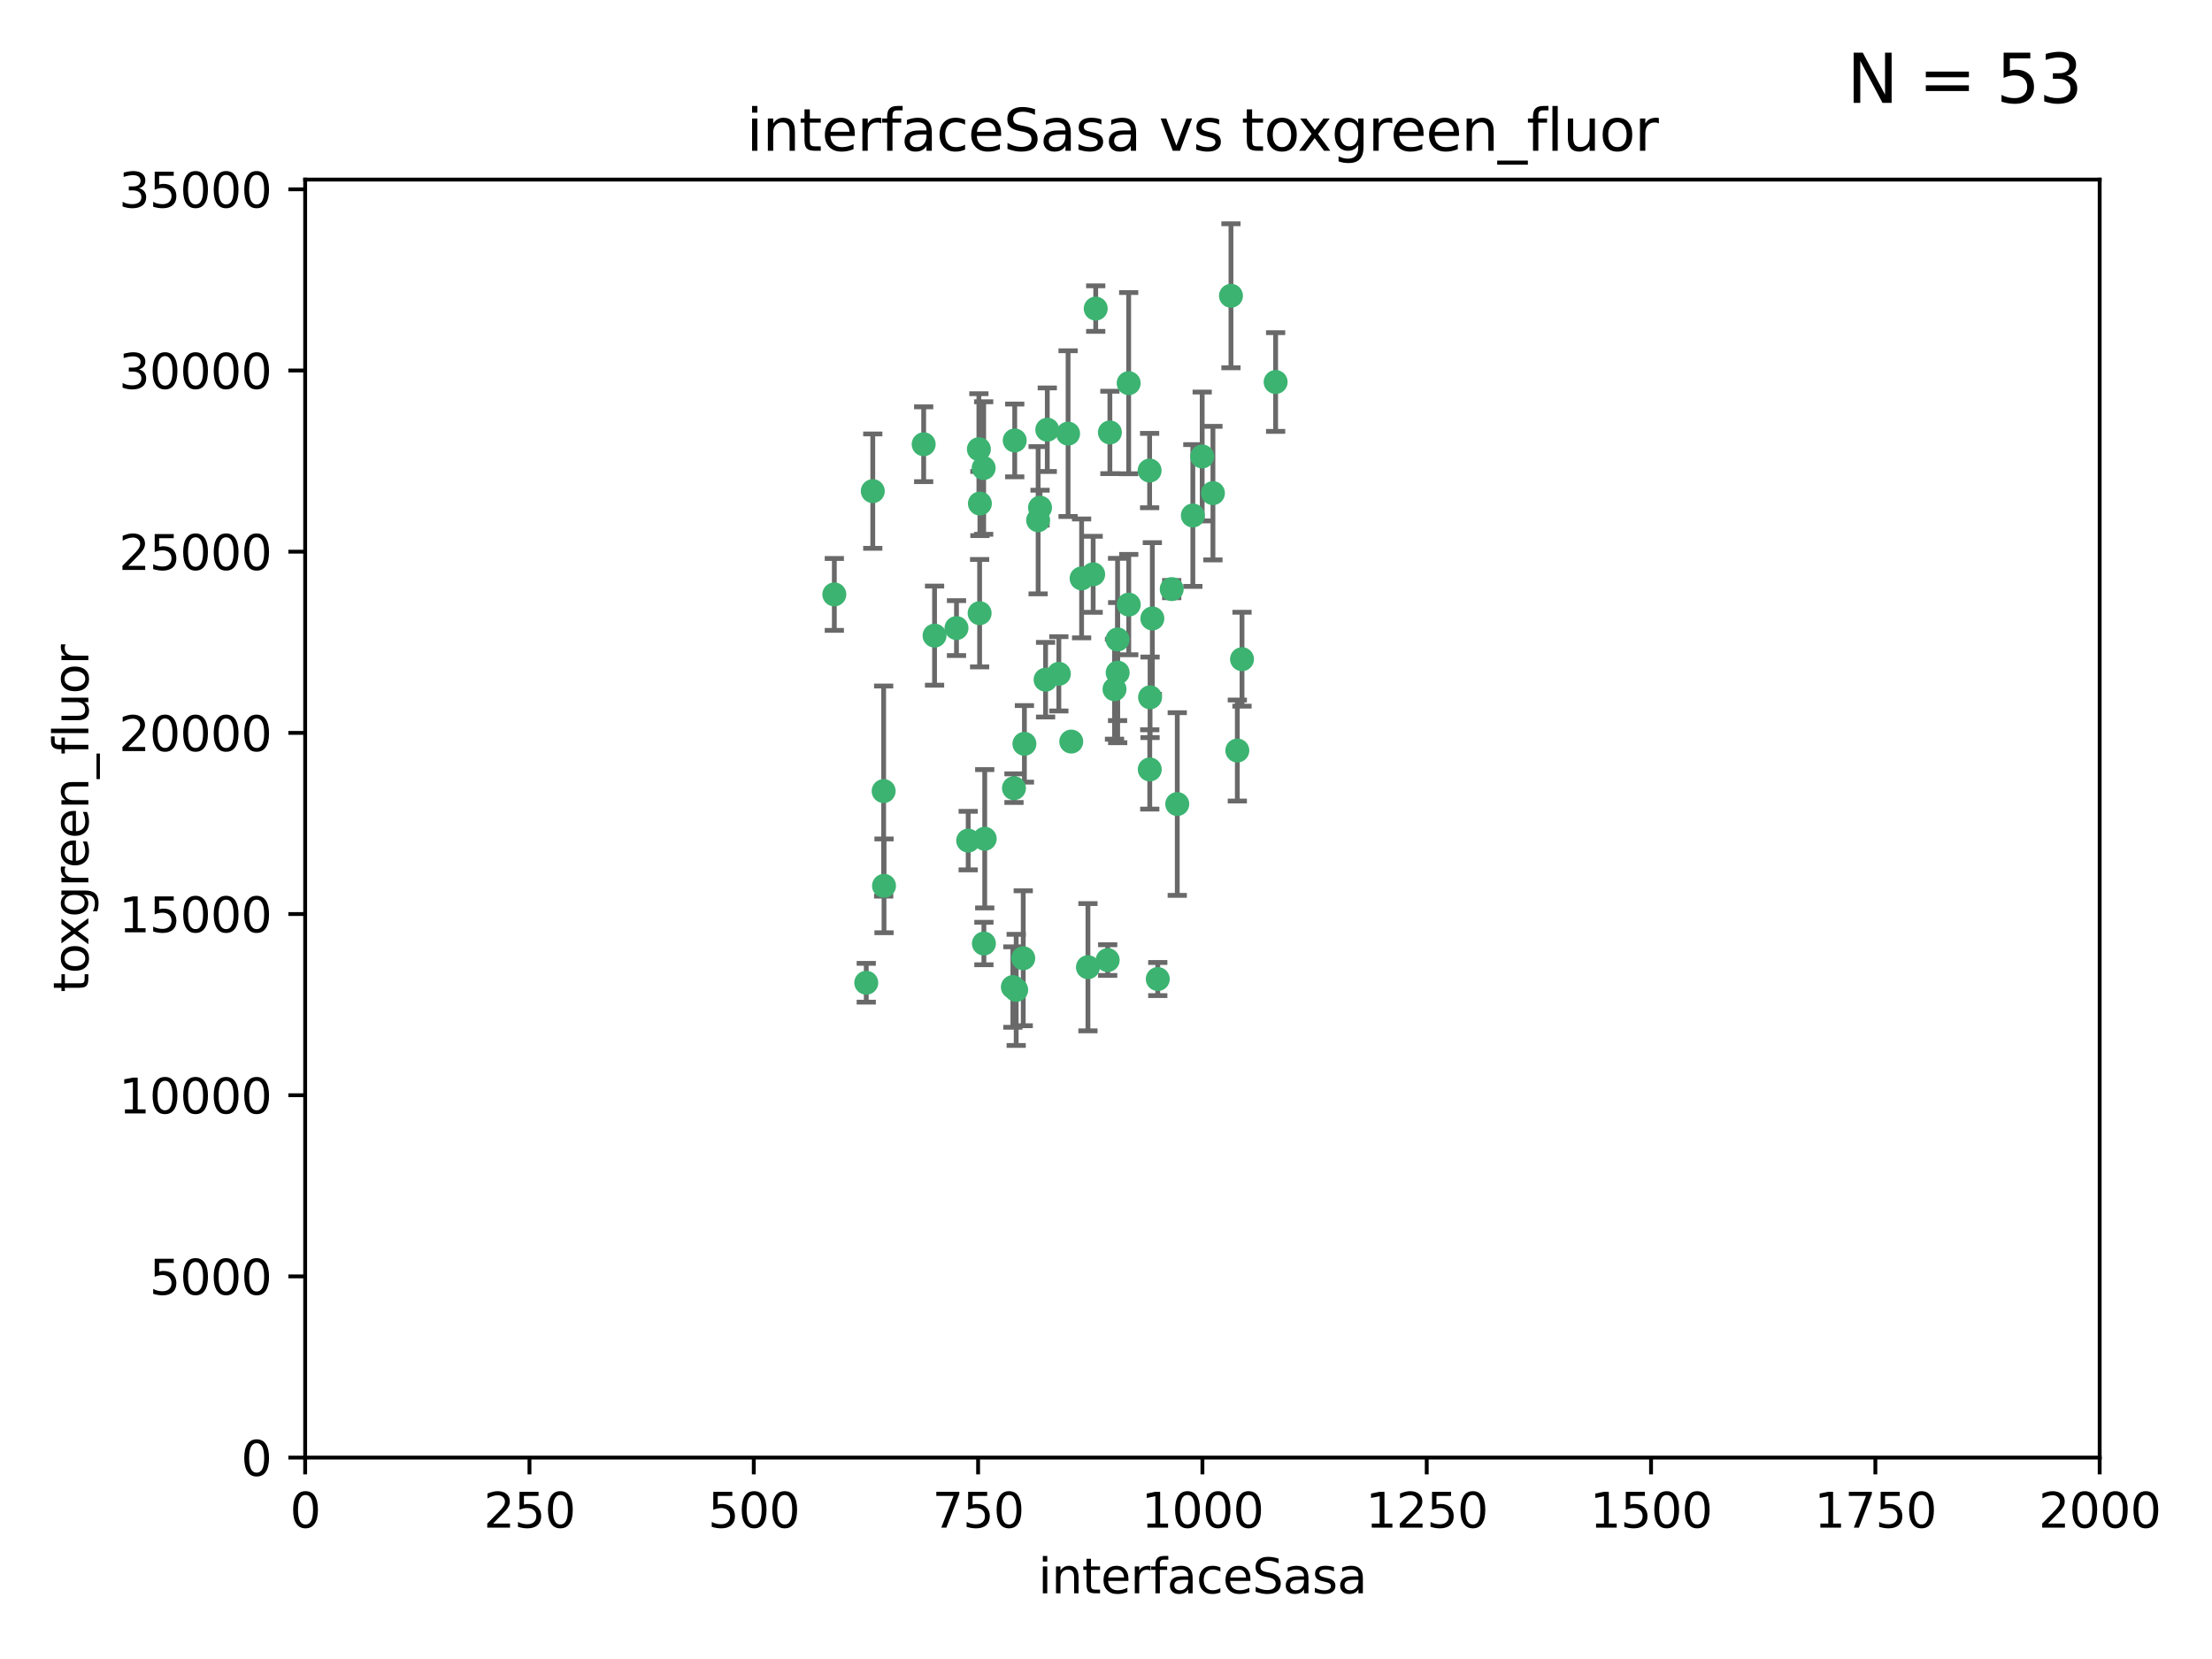 <?xml version="1.0" encoding="utf-8" standalone="no"?>
<!DOCTYPE svg PUBLIC "-//W3C//DTD SVG 1.1//EN"
  "http://www.w3.org/Graphics/SVG/1.1/DTD/svg11.dtd">
<svg xmlns:xlink="http://www.w3.org/1999/xlink" width="460.8pt" height="345.6pt" viewBox="0 0 460.8 345.6" xmlns="http://www.w3.org/2000/svg" version="1.1">
 <defs>
  <style type="text/css">*{stroke-linejoin: round; stroke-linecap: butt}</style>
 </defs>
 <g id="figure_1">
  <g id="patch_1">
   <path d="M 0 345.6 
L 460.8 345.6 
L 460.8 0 
L 0 0 
z
" style="fill: #ffffff"/>
  </g>
  <g id="axes_1">
   <g id="patch_2">
    <path d="M 63.571 303.64 
L 437.4 303.64 
L 437.4 37.411 
L 63.571 37.411 
z
" style="fill: #ffffff"/>
   </g>
   <g id="PathCollection_1">
    <defs>
     <path id="m209103c27a" d="M 0 1.118 
C 0.297 1.118 0.581 1 0.791 0.791 
C 1 0.581 1.118 0.297 1.118 0 
C 1.118 -0.297 1 -0.581 0.791 -0.791 
C 0.581 -1 0.297 -1.118 0 -1.118 
C -0.297 -1.118 -0.581 -1 -0.791 -0.791 
C -1 -0.581 -1.118 -0.297 -1.118 0 
C -1.118 0.297 -1 0.581 -0.791 0.791 
C -0.581 1 -0.297 1.118 0 1.118 
z
" style="stroke: #3cb371"/>
    </defs>
    <g clip-path="url(#p861c1e226f)">
     <use xlink:href="#m209103c27a" x="239.489" y="98.026" style="fill: #3cb371; stroke: #3cb371"/>
     <use xlink:href="#m209103c27a" x="250.437" y="95.094" style="fill: #3cb371; stroke: #3cb371"/>
     <use xlink:href="#m209103c27a" x="218.168" y="89.516" style="fill: #3cb371; stroke: #3cb371"/>
     <use xlink:href="#m209103c27a" x="265.738" y="79.578" style="fill: #3cb371; stroke: #3cb371"/>
     <use xlink:href="#m209103c27a" x="252.676" y="102.727" style="fill: #3cb371; stroke: #3cb371"/>
     <use xlink:href="#m209103c27a" x="240.054" y="128.839" style="fill: #3cb371; stroke: #3cb371"/>
     <use xlink:href="#m209103c27a" x="258.734" y="137.321" style="fill: #3cb371; stroke: #3cb371"/>
     <use xlink:href="#m209103c27a" x="211.385" y="91.754" style="fill: #3cb371; stroke: #3cb371"/>
     <use xlink:href="#m209103c27a" x="235.142" y="125.947" style="fill: #3cb371; stroke: #3cb371"/>
     <use xlink:href="#m209103c27a" x="223.161" y="154.483" style="fill: #3cb371; stroke: #3cb371"/>
     <use xlink:href="#m209103c27a" x="248.491" y="107.386" style="fill: #3cb371; stroke: #3cb371"/>
     <use xlink:href="#m209103c27a" x="227.725" y="119.635" style="fill: #3cb371; stroke: #3cb371"/>
     <use xlink:href="#m209103c27a" x="235.125" y="79.819" style="fill: #3cb371; stroke: #3cb371"/>
     <use xlink:href="#m209103c27a" x="244.091" y="122.72" style="fill: #3cb371; stroke: #3cb371"/>
     <use xlink:href="#m209103c27a" x="241.185" y="203.953" style="fill: #3cb371; stroke: #3cb371"/>
     <use xlink:href="#m209103c27a" x="231.211" y="90.084" style="fill: #3cb371; stroke: #3cb371"/>
     <use xlink:href="#m209103c27a" x="213.404" y="154.954" style="fill: #3cb371; stroke: #3cb371"/>
     <use xlink:href="#m209103c27a" x="204.131" y="104.896" style="fill: #3cb371; stroke: #3cb371"/>
     <use xlink:href="#m209103c27a" x="257.757" y="156.348" style="fill: #3cb371; stroke: #3cb371"/>
     <use xlink:href="#m209103c27a" x="216.658" y="105.756" style="fill: #3cb371; stroke: #3cb371"/>
     <use xlink:href="#m209103c27a" x="204.916" y="97.498" style="fill: #3cb371; stroke: #3cb371"/>
     <use xlink:href="#m209103c27a" x="192.417" y="92.545" style="fill: #3cb371; stroke: #3cb371"/>
     <use xlink:href="#m209103c27a" x="222.501" y="90.332" style="fill: #3cb371; stroke: #3cb371"/>
     <use xlink:href="#m209103c27a" x="230.751" y="200.005" style="fill: #3cb371; stroke: #3cb371"/>
     <use xlink:href="#m209103c27a" x="199.256" y="130.84" style="fill: #3cb371; stroke: #3cb371"/>
     <use xlink:href="#m209103c27a" x="211.69" y="206.213" style="fill: #3cb371; stroke: #3cb371"/>
     <use xlink:href="#m209103c27a" x="213.159" y="199.62" style="fill: #3cb371; stroke: #3cb371"/>
     <use xlink:href="#m209103c27a" x="216.26" y="108.373" style="fill: #3cb371; stroke: #3cb371"/>
     <use xlink:href="#m209103c27a" x="220.577" y="140.37" style="fill: #3cb371; stroke: #3cb371"/>
     <use xlink:href="#m209103c27a" x="203.92" y="93.572" style="fill: #3cb371; stroke: #3cb371"/>
     <use xlink:href="#m209103c27a" x="181.815" y="102.308" style="fill: #3cb371; stroke: #3cb371"/>
     <use xlink:href="#m209103c27a" x="204.073" y="127.738" style="fill: #3cb371; stroke: #3cb371"/>
     <use xlink:href="#m209103c27a" x="239.579" y="145.262" style="fill: #3cb371; stroke: #3cb371"/>
     <use xlink:href="#m209103c27a" x="232.833" y="140.122" style="fill: #3cb371; stroke: #3cb371"/>
     <use xlink:href="#m209103c27a" x="210.998" y="205.621" style="fill: #3cb371; stroke: #3cb371"/>
     <use xlink:href="#m209103c27a" x="256.433" y="61.614" style="fill: #3cb371; stroke: #3cb371"/>
     <use xlink:href="#m209103c27a" x="194.686" y="132.411" style="fill: #3cb371; stroke: #3cb371"/>
     <use xlink:href="#m209103c27a" x="225.318" y="120.494" style="fill: #3cb371; stroke: #3cb371"/>
     <use xlink:href="#m209103c27a" x="180.458" y="204.723" style="fill: #3cb371; stroke: #3cb371"/>
     <use xlink:href="#m209103c27a" x="211.23" y="164.19" style="fill: #3cb371; stroke: #3cb371"/>
     <use xlink:href="#m209103c27a" x="232.811" y="133.213" style="fill: #3cb371; stroke: #3cb371"/>
     <use xlink:href="#m209103c27a" x="239.516" y="160.289" style="fill: #3cb371; stroke: #3cb371"/>
     <use xlink:href="#m209103c27a" x="204.964" y="196.552" style="fill: #3cb371; stroke: #3cb371"/>
     <use xlink:href="#m209103c27a" x="205.136" y="174.728" style="fill: #3cb371; stroke: #3cb371"/>
     <use xlink:href="#m209103c27a" x="228.258" y="64.285" style="fill: #3cb371; stroke: #3cb371"/>
     <use xlink:href="#m209103c27a" x="217.815" y="141.593" style="fill: #3cb371; stroke: #3cb371"/>
     <use xlink:href="#m209103c27a" x="201.69" y="175.112" style="fill: #3cb371; stroke: #3cb371"/>
     <use xlink:href="#m209103c27a" x="184.082" y="164.794" style="fill: #3cb371; stroke: #3cb371"/>
     <use xlink:href="#m209103c27a" x="232.174" y="143.576" style="fill: #3cb371; stroke: #3cb371"/>
     <use xlink:href="#m209103c27a" x="245.245" y="167.495" style="fill: #3cb371; stroke: #3cb371"/>
     <use xlink:href="#m209103c27a" x="173.806" y="123.828" style="fill: #3cb371; stroke: #3cb371"/>
     <use xlink:href="#m209103c27a" x="226.639" y="201.488" style="fill: #3cb371; stroke: #3cb371"/>
     <use xlink:href="#m209103c27a" x="184.157" y="184.534" style="fill: #3cb371; stroke: #3cb371"/>
    </g>
   </g>
   <g id="matplotlib.axis_1">
    <g id="xtick_1">
     <g id="line2d_1">
      <defs>
       <path id="m9358401518" d="M 0 0 
L 0 3.5 
" style="stroke: #000000; stroke-width: 0.8"/>
      </defs>
      <g>
       <use xlink:href="#m9358401518" x="63.571" y="303.64" style="stroke: #000000; stroke-width: 0.8"/>
      </g>
     </g>
     <g id="text_1">
      <!-- 0 -->
      <g transform="translate(60.39 318.238)scale(0.1 -0.1)">
       <defs>
        <path id="DejaVuSans-30" d="M 2034 4250 
Q 1547 4250 1301 3770 
Q 1056 3291 1056 2328 
Q 1056 1369 1301 889 
Q 1547 409 2034 409 
Q 2525 409 2770 889 
Q 3016 1369 3016 2328 
Q 3016 3291 2770 3770 
Q 2525 4250 2034 4250 
z
M 2034 4750 
Q 2819 4750 3233 4129 
Q 3647 3509 3647 2328 
Q 3647 1150 3233 529 
Q 2819 -91 2034 -91 
Q 1250 -91 836 529 
Q 422 1150 422 2328 
Q 422 3509 836 4129 
Q 1250 4750 2034 4750 
z
" transform="scale(0.016)"/>
       </defs>
       <use xlink:href="#DejaVuSans-30"/>
      </g>
     </g>
    </g>
    <g id="xtick_2">
     <g id="line2d_2">
      <g>
       <use xlink:href="#m9358401518" x="110.3" y="303.64" style="stroke: #000000; stroke-width: 0.8"/>
      </g>
     </g>
     <g id="text_2">
      <!-- 250 -->
      <g transform="translate(100.756 318.238)scale(0.1 -0.1)">
       <defs>
        <path id="DejaVuSans-32" d="M 1228 531 
L 3431 531 
L 3431 0 
L 469 0 
L 469 531 
Q 828 903 1448 1529 
Q 2069 2156 2228 2338 
Q 2531 2678 2651 2914 
Q 2772 3150 2772 3378 
Q 2772 3750 2511 3984 
Q 2250 4219 1831 4219 
Q 1534 4219 1204 4116 
Q 875 4013 500 3803 
L 500 4441 
Q 881 4594 1212 4672 
Q 1544 4750 1819 4750 
Q 2544 4750 2975 4387 
Q 3406 4025 3406 3419 
Q 3406 3131 3298 2873 
Q 3191 2616 2906 2266 
Q 2828 2175 2409 1742 
Q 1991 1309 1228 531 
z
" transform="scale(0.016)"/>
        <path id="DejaVuSans-35" d="M 691 4666 
L 3169 4666 
L 3169 4134 
L 1269 4134 
L 1269 2991 
Q 1406 3038 1543 3061 
Q 1681 3084 1819 3084 
Q 2600 3084 3056 2656 
Q 3513 2228 3513 1497 
Q 3513 744 3044 326 
Q 2575 -91 1722 -91 
Q 1428 -91 1123 -41 
Q 819 9 494 109 
L 494 744 
Q 775 591 1075 516 
Q 1375 441 1709 441 
Q 2250 441 2565 725 
Q 2881 1009 2881 1497 
Q 2881 1984 2565 2268 
Q 2250 2553 1709 2553 
Q 1456 2553 1204 2497 
Q 953 2441 691 2322 
L 691 4666 
z
" transform="scale(0.016)"/>
       </defs>
       <use xlink:href="#DejaVuSans-32"/>
       <use xlink:href="#DejaVuSans-35" x="63.623"/>
       <use xlink:href="#DejaVuSans-30" x="127.246"/>
      </g>
     </g>
    </g>
    <g id="xtick_3">
     <g id="line2d_3">
      <g>
       <use xlink:href="#m9358401518" x="157.028" y="303.64" style="stroke: #000000; stroke-width: 0.8"/>
      </g>
     </g>
     <g id="text_3">
      <!-- 500 -->
      <g transform="translate(147.485 318.238)scale(0.1 -0.1)">
       <use xlink:href="#DejaVuSans-35"/>
       <use xlink:href="#DejaVuSans-30" x="63.623"/>
       <use xlink:href="#DejaVuSans-30" x="127.246"/>
      </g>
     </g>
    </g>
    <g id="xtick_4">
     <g id="line2d_4">
      <g>
       <use xlink:href="#m9358401518" x="203.757" y="303.64" style="stroke: #000000; stroke-width: 0.8"/>
      </g>
     </g>
     <g id="text_4">
      <!-- 750 -->
      <g transform="translate(194.213 318.238)scale(0.1 -0.1)">
       <defs>
        <path id="DejaVuSans-37" d="M 525 4666 
L 3525 4666 
L 3525 4397 
L 1831 0 
L 1172 0 
L 2766 4134 
L 525 4134 
L 525 4666 
z
" transform="scale(0.016)"/>
       </defs>
       <use xlink:href="#DejaVuSans-37"/>
       <use xlink:href="#DejaVuSans-35" x="63.623"/>
       <use xlink:href="#DejaVuSans-30" x="127.246"/>
      </g>
     </g>
    </g>
    <g id="xtick_5">
     <g id="line2d_5">
      <g>
       <use xlink:href="#m9358401518" x="250.486" y="303.64" style="stroke: #000000; stroke-width: 0.8"/>
      </g>
     </g>
     <g id="text_5">
      <!-- 1000 -->
      <g transform="translate(237.761 318.238)scale(0.1 -0.1)">
       <defs>
        <path id="DejaVuSans-31" d="M 794 531 
L 1825 531 
L 1825 4091 
L 703 3866 
L 703 4441 
L 1819 4666 
L 2450 4666 
L 2450 531 
L 3481 531 
L 3481 0 
L 794 0 
L 794 531 
z
" transform="scale(0.016)"/>
       </defs>
       <use xlink:href="#DejaVuSans-31"/>
       <use xlink:href="#DejaVuSans-30" x="63.623"/>
       <use xlink:href="#DejaVuSans-30" x="127.246"/>
       <use xlink:href="#DejaVuSans-30" x="190.869"/>
      </g>
     </g>
    </g>
    <g id="xtick_6">
     <g id="line2d_6">
      <g>
       <use xlink:href="#m9358401518" x="297.214" y="303.64" style="stroke: #000000; stroke-width: 0.8"/>
      </g>
     </g>
     <g id="text_6">
      <!-- 1250 -->
      <g transform="translate(284.489 318.238)scale(0.1 -0.1)">
       <use xlink:href="#DejaVuSans-31"/>
       <use xlink:href="#DejaVuSans-32" x="63.623"/>
       <use xlink:href="#DejaVuSans-35" x="127.246"/>
       <use xlink:href="#DejaVuSans-30" x="190.869"/>
      </g>
     </g>
    </g>
    <g id="xtick_7">
     <g id="line2d_7">
      <g>
       <use xlink:href="#m9358401518" x="343.943" y="303.64" style="stroke: #000000; stroke-width: 0.8"/>
      </g>
     </g>
     <g id="text_7">
      <!-- 1500 -->
      <g transform="translate(331.218 318.238)scale(0.1 -0.1)">
       <use xlink:href="#DejaVuSans-31"/>
       <use xlink:href="#DejaVuSans-35" x="63.623"/>
       <use xlink:href="#DejaVuSans-30" x="127.246"/>
       <use xlink:href="#DejaVuSans-30" x="190.869"/>
      </g>
     </g>
    </g>
    <g id="xtick_8">
     <g id="line2d_8">
      <g>
       <use xlink:href="#m9358401518" x="390.671" y="303.64" style="stroke: #000000; stroke-width: 0.8"/>
      </g>
     </g>
     <g id="text_8">
      <!-- 1750 -->
      <g transform="translate(377.946 318.238)scale(0.1 -0.1)">
       <use xlink:href="#DejaVuSans-31"/>
       <use xlink:href="#DejaVuSans-37" x="63.623"/>
       <use xlink:href="#DejaVuSans-35" x="127.246"/>
       <use xlink:href="#DejaVuSans-30" x="190.869"/>
      </g>
     </g>
    </g>
    <g id="xtick_9">
     <g id="line2d_9">
      <g>
       <use xlink:href="#m9358401518" x="437.4" y="303.64" style="stroke: #000000; stroke-width: 0.8"/>
      </g>
     </g>
     <g id="text_9">
      <!-- 2000 -->
      <g transform="translate(424.675 318.238)scale(0.1 -0.1)">
       <use xlink:href="#DejaVuSans-32"/>
       <use xlink:href="#DejaVuSans-30" x="63.623"/>
       <use xlink:href="#DejaVuSans-30" x="127.246"/>
       <use xlink:href="#DejaVuSans-30" x="190.869"/>
      </g>
     </g>
    </g>
    <g id="text_10">
     <!-- interfaceSasa -->
     <g transform="translate(216.279 331.917)scale(0.1 -0.1)">
      <defs>
       <path id="DejaVuSans-69" d="M 603 3500 
L 1178 3500 
L 1178 0 
L 603 0 
L 603 3500 
z
M 603 4863 
L 1178 4863 
L 1178 4134 
L 603 4134 
L 603 4863 
z
" transform="scale(0.016)"/>
       <path id="DejaVuSans-6e" d="M 3513 2113 
L 3513 0 
L 2938 0 
L 2938 2094 
Q 2938 2591 2744 2837 
Q 2550 3084 2163 3084 
Q 1697 3084 1428 2787 
Q 1159 2491 1159 1978 
L 1159 0 
L 581 0 
L 581 3500 
L 1159 3500 
L 1159 2956 
Q 1366 3272 1645 3428 
Q 1925 3584 2291 3584 
Q 2894 3584 3203 3211 
Q 3513 2838 3513 2113 
z
" transform="scale(0.016)"/>
       <path id="DejaVuSans-74" d="M 1172 4494 
L 1172 3500 
L 2356 3500 
L 2356 3053 
L 1172 3053 
L 1172 1153 
Q 1172 725 1289 603 
Q 1406 481 1766 481 
L 2356 481 
L 2356 0 
L 1766 0 
Q 1100 0 847 248 
Q 594 497 594 1153 
L 594 3053 
L 172 3053 
L 172 3500 
L 594 3500 
L 594 4494 
L 1172 4494 
z
" transform="scale(0.016)"/>
       <path id="DejaVuSans-65" d="M 3597 1894 
L 3597 1613 
L 953 1613 
Q 991 1019 1311 708 
Q 1631 397 2203 397 
Q 2534 397 2845 478 
Q 3156 559 3463 722 
L 3463 178 
Q 3153 47 2828 -22 
Q 2503 -91 2169 -91 
Q 1331 -91 842 396 
Q 353 884 353 1716 
Q 353 2575 817 3079 
Q 1281 3584 2069 3584 
Q 2775 3584 3186 3129 
Q 3597 2675 3597 1894 
z
M 3022 2063 
Q 3016 2534 2758 2815 
Q 2500 3097 2075 3097 
Q 1594 3097 1305 2825 
Q 1016 2553 972 2059 
L 3022 2063 
z
" transform="scale(0.016)"/>
       <path id="DejaVuSans-72" d="M 2631 2963 
Q 2534 3019 2420 3045 
Q 2306 3072 2169 3072 
Q 1681 3072 1420 2755 
Q 1159 2438 1159 1844 
L 1159 0 
L 581 0 
L 581 3500 
L 1159 3500 
L 1159 2956 
Q 1341 3275 1631 3429 
Q 1922 3584 2338 3584 
Q 2397 3584 2469 3576 
Q 2541 3569 2628 3553 
L 2631 2963 
z
" transform="scale(0.016)"/>
       <path id="DejaVuSans-66" d="M 2375 4863 
L 2375 4384 
L 1825 4384 
Q 1516 4384 1395 4259 
Q 1275 4134 1275 3809 
L 1275 3500 
L 2222 3500 
L 2222 3053 
L 1275 3053 
L 1275 0 
L 697 0 
L 697 3053 
L 147 3053 
L 147 3500 
L 697 3500 
L 697 3744 
Q 697 4328 969 4595 
Q 1241 4863 1831 4863 
L 2375 4863 
z
" transform="scale(0.016)"/>
       <path id="DejaVuSans-61" d="M 2194 1759 
Q 1497 1759 1228 1600 
Q 959 1441 959 1056 
Q 959 750 1161 570 
Q 1363 391 1709 391 
Q 2188 391 2477 730 
Q 2766 1069 2766 1631 
L 2766 1759 
L 2194 1759 
z
M 3341 1997 
L 3341 0 
L 2766 0 
L 2766 531 
Q 2569 213 2275 61 
Q 1981 -91 1556 -91 
Q 1019 -91 701 211 
Q 384 513 384 1019 
Q 384 1609 779 1909 
Q 1175 2209 1959 2209 
L 2766 2209 
L 2766 2266 
Q 2766 2663 2505 2880 
Q 2244 3097 1772 3097 
Q 1472 3097 1187 3025 
Q 903 2953 641 2809 
L 641 3341 
Q 956 3463 1253 3523 
Q 1550 3584 1831 3584 
Q 2591 3584 2966 3190 
Q 3341 2797 3341 1997 
z
" transform="scale(0.016)"/>
       <path id="DejaVuSans-63" d="M 3122 3366 
L 3122 2828 
Q 2878 2963 2633 3030 
Q 2388 3097 2138 3097 
Q 1578 3097 1268 2742 
Q 959 2388 959 1747 
Q 959 1106 1268 751 
Q 1578 397 2138 397 
Q 2388 397 2633 464 
Q 2878 531 3122 666 
L 3122 134 
Q 2881 22 2623 -34 
Q 2366 -91 2075 -91 
Q 1284 -91 818 406 
Q 353 903 353 1747 
Q 353 2603 823 3093 
Q 1294 3584 2113 3584 
Q 2378 3584 2631 3529 
Q 2884 3475 3122 3366 
z
" transform="scale(0.016)"/>
       <path id="DejaVuSans-53" d="M 3425 4513 
L 3425 3897 
Q 3066 4069 2747 4153 
Q 2428 4238 2131 4238 
Q 1616 4238 1336 4038 
Q 1056 3838 1056 3469 
Q 1056 3159 1242 3001 
Q 1428 2844 1947 2747 
L 2328 2669 
Q 3034 2534 3370 2195 
Q 3706 1856 3706 1288 
Q 3706 609 3251 259 
Q 2797 -91 1919 -91 
Q 1588 -91 1214 -16 
Q 841 59 441 206 
L 441 856 
Q 825 641 1194 531 
Q 1563 422 1919 422 
Q 2459 422 2753 634 
Q 3047 847 3047 1241 
Q 3047 1584 2836 1778 
Q 2625 1972 2144 2069 
L 1759 2144 
Q 1053 2284 737 2584 
Q 422 2884 422 3419 
Q 422 4038 858 4394 
Q 1294 4750 2059 4750 
Q 2388 4750 2728 4690 
Q 3069 4631 3425 4513 
z
" transform="scale(0.016)"/>
       <path id="DejaVuSans-73" d="M 2834 3397 
L 2834 2853 
Q 2591 2978 2328 3040 
Q 2066 3103 1784 3103 
Q 1356 3103 1142 2972 
Q 928 2841 928 2578 
Q 928 2378 1081 2264 
Q 1234 2150 1697 2047 
L 1894 2003 
Q 2506 1872 2764 1633 
Q 3022 1394 3022 966 
Q 3022 478 2636 193 
Q 2250 -91 1575 -91 
Q 1294 -91 989 -36 
Q 684 19 347 128 
L 347 722 
Q 666 556 975 473 
Q 1284 391 1588 391 
Q 1994 391 2212 530 
Q 2431 669 2431 922 
Q 2431 1156 2273 1281 
Q 2116 1406 1581 1522 
L 1381 1569 
Q 847 1681 609 1914 
Q 372 2147 372 2553 
Q 372 3047 722 3315 
Q 1072 3584 1716 3584 
Q 2034 3584 2315 3537 
Q 2597 3491 2834 3397 
z
" transform="scale(0.016)"/>
      </defs>
      <use xlink:href="#DejaVuSans-69"/>
      <use xlink:href="#DejaVuSans-6e" x="27.783"/>
      <use xlink:href="#DejaVuSans-74" x="91.162"/>
      <use xlink:href="#DejaVuSans-65" x="130.371"/>
      <use xlink:href="#DejaVuSans-72" x="191.895"/>
      <use xlink:href="#DejaVuSans-66" x="233.008"/>
      <use xlink:href="#DejaVuSans-61" x="268.213"/>
      <use xlink:href="#DejaVuSans-63" x="329.492"/>
      <use xlink:href="#DejaVuSans-65" x="384.473"/>
      <use xlink:href="#DejaVuSans-53" x="445.996"/>
      <use xlink:href="#DejaVuSans-61" x="509.473"/>
      <use xlink:href="#DejaVuSans-73" x="570.752"/>
      <use xlink:href="#DejaVuSans-61" x="622.852"/>
     </g>
    </g>
   </g>
   <g id="matplotlib.axis_2">
    <g id="ytick_1">
     <g id="line2d_10">
      <defs>
       <path id="m0e7710fd9c" d="M 0 0 
L -3.5 0 
" style="stroke: #000000; stroke-width: 0.8"/>
      </defs>
      <g>
       <use xlink:href="#m0e7710fd9c" x="63.571" y="303.64" style="stroke: #000000; stroke-width: 0.8"/>
      </g>
     </g>
     <g id="text_11">
      <!-- 0 -->
      <g transform="translate(50.209 307.439)scale(0.1 -0.1)">
       <use xlink:href="#DejaVuSans-30"/>
      </g>
     </g>
    </g>
    <g id="ytick_2">
     <g id="line2d_11">
      <g>
       <use xlink:href="#m0e7710fd9c" x="63.571" y="265.897" style="stroke: #000000; stroke-width: 0.8"/>
      </g>
     </g>
     <g id="text_12">
      <!-- 5000 -->
      <g transform="translate(31.121 269.696)scale(0.1 -0.1)">
       <use xlink:href="#DejaVuSans-35"/>
       <use xlink:href="#DejaVuSans-30" x="63.623"/>
       <use xlink:href="#DejaVuSans-30" x="127.246"/>
       <use xlink:href="#DejaVuSans-30" x="190.869"/>
      </g>
     </g>
    </g>
    <g id="ytick_3">
     <g id="line2d_12">
      <g>
       <use xlink:href="#m0e7710fd9c" x="63.571" y="228.154" style="stroke: #000000; stroke-width: 0.8"/>
      </g>
     </g>
     <g id="text_13">
      <!-- 10000 -->
      <g transform="translate(24.759 231.953)scale(0.1 -0.1)">
       <use xlink:href="#DejaVuSans-31"/>
       <use xlink:href="#DejaVuSans-30" x="63.623"/>
       <use xlink:href="#DejaVuSans-30" x="127.246"/>
       <use xlink:href="#DejaVuSans-30" x="190.869"/>
       <use xlink:href="#DejaVuSans-30" x="254.492"/>
      </g>
     </g>
    </g>
    <g id="ytick_4">
     <g id="line2d_13">
      <g>
       <use xlink:href="#m0e7710fd9c" x="63.571" y="190.411" style="stroke: #000000; stroke-width: 0.8"/>
      </g>
     </g>
     <g id="text_14">
      <!-- 15000 -->
      <g transform="translate(24.759 194.21)scale(0.1 -0.1)">
       <use xlink:href="#DejaVuSans-31"/>
       <use xlink:href="#DejaVuSans-35" x="63.623"/>
       <use xlink:href="#DejaVuSans-30" x="127.246"/>
       <use xlink:href="#DejaVuSans-30" x="190.869"/>
       <use xlink:href="#DejaVuSans-30" x="254.492"/>
      </g>
     </g>
    </g>
    <g id="ytick_5">
     <g id="line2d_14">
      <g>
       <use xlink:href="#m0e7710fd9c" x="63.571" y="152.668" style="stroke: #000000; stroke-width: 0.8"/>
      </g>
     </g>
     <g id="text_15">
      <!-- 20000 -->
      <g transform="translate(24.759 156.467)scale(0.1 -0.1)">
       <use xlink:href="#DejaVuSans-32"/>
       <use xlink:href="#DejaVuSans-30" x="63.623"/>
       <use xlink:href="#DejaVuSans-30" x="127.246"/>
       <use xlink:href="#DejaVuSans-30" x="190.869"/>
       <use xlink:href="#DejaVuSans-30" x="254.492"/>
      </g>
     </g>
    </g>
    <g id="ytick_6">
     <g id="line2d_15">
      <g>
       <use xlink:href="#m0e7710fd9c" x="63.571" y="114.925" style="stroke: #000000; stroke-width: 0.8"/>
      </g>
     </g>
     <g id="text_16">
      <!-- 25000 -->
      <g transform="translate(24.759 118.724)scale(0.1 -0.1)">
       <use xlink:href="#DejaVuSans-32"/>
       <use xlink:href="#DejaVuSans-35" x="63.623"/>
       <use xlink:href="#DejaVuSans-30" x="127.246"/>
       <use xlink:href="#DejaVuSans-30" x="190.869"/>
       <use xlink:href="#DejaVuSans-30" x="254.492"/>
      </g>
     </g>
    </g>
    <g id="ytick_7">
     <g id="line2d_16">
      <g>
       <use xlink:href="#m0e7710fd9c" x="63.571" y="77.181" style="stroke: #000000; stroke-width: 0.8"/>
      </g>
     </g>
     <g id="text_17">
      <!-- 30000 -->
      <g transform="translate(24.759 80.981)scale(0.1 -0.1)">
       <defs>
        <path id="DejaVuSans-33" d="M 2597 2516 
Q 3050 2419 3304 2112 
Q 3559 1806 3559 1356 
Q 3559 666 3084 287 
Q 2609 -91 1734 -91 
Q 1441 -91 1130 -33 
Q 819 25 488 141 
L 488 750 
Q 750 597 1062 519 
Q 1375 441 1716 441 
Q 2309 441 2620 675 
Q 2931 909 2931 1356 
Q 2931 1769 2642 2001 
Q 2353 2234 1838 2234 
L 1294 2234 
L 1294 2753 
L 1863 2753 
Q 2328 2753 2575 2939 
Q 2822 3125 2822 3475 
Q 2822 3834 2567 4026 
Q 2313 4219 1838 4219 
Q 1578 4219 1281 4162 
Q 984 4106 628 3988 
L 628 4550 
Q 988 4650 1302 4700 
Q 1616 4750 1894 4750 
Q 2613 4750 3031 4423 
Q 3450 4097 3450 3541 
Q 3450 3153 3228 2886 
Q 3006 2619 2597 2516 
z
" transform="scale(0.016)"/>
       </defs>
       <use xlink:href="#DejaVuSans-33"/>
       <use xlink:href="#DejaVuSans-30" x="63.623"/>
       <use xlink:href="#DejaVuSans-30" x="127.246"/>
       <use xlink:href="#DejaVuSans-30" x="190.869"/>
       <use xlink:href="#DejaVuSans-30" x="254.492"/>
      </g>
     </g>
    </g>
    <g id="ytick_8">
     <g id="line2d_17">
      <g>
       <use xlink:href="#m0e7710fd9c" x="63.571" y="39.438" style="stroke: #000000; stroke-width: 0.8"/>
      </g>
     </g>
     <g id="text_18">
      <!-- 35000 -->
      <g transform="translate(24.759 43.238)scale(0.1 -0.1)">
       <use xlink:href="#DejaVuSans-33"/>
       <use xlink:href="#DejaVuSans-35" x="63.623"/>
       <use xlink:href="#DejaVuSans-30" x="127.246"/>
       <use xlink:href="#DejaVuSans-30" x="190.869"/>
       <use xlink:href="#DejaVuSans-30" x="254.492"/>
      </g>
     </g>
    </g>
    <g id="text_19">
     <!-- toxgreen_fluor -->
     <g transform="translate(18.401 206.72)rotate(-90)scale(0.1 -0.1)">
      <defs>
       <path id="DejaVuSans-6f" d="M 1959 3097 
Q 1497 3097 1228 2736 
Q 959 2375 959 1747 
Q 959 1119 1226 758 
Q 1494 397 1959 397 
Q 2419 397 2687 759 
Q 2956 1122 2956 1747 
Q 2956 2369 2687 2733 
Q 2419 3097 1959 3097 
z
M 1959 3584 
Q 2709 3584 3137 3096 
Q 3566 2609 3566 1747 
Q 3566 888 3137 398 
Q 2709 -91 1959 -91 
Q 1206 -91 779 398 
Q 353 888 353 1747 
Q 353 2609 779 3096 
Q 1206 3584 1959 3584 
z
" transform="scale(0.016)"/>
       <path id="DejaVuSans-78" d="M 3513 3500 
L 2247 1797 
L 3578 0 
L 2900 0 
L 1881 1375 
L 863 0 
L 184 0 
L 1544 1831 
L 300 3500 
L 978 3500 
L 1906 2253 
L 2834 3500 
L 3513 3500 
z
" transform="scale(0.016)"/>
       <path id="DejaVuSans-67" d="M 2906 1791 
Q 2906 2416 2648 2759 
Q 2391 3103 1925 3103 
Q 1463 3103 1205 2759 
Q 947 2416 947 1791 
Q 947 1169 1205 825 
Q 1463 481 1925 481 
Q 2391 481 2648 825 
Q 2906 1169 2906 1791 
z
M 3481 434 
Q 3481 -459 3084 -895 
Q 2688 -1331 1869 -1331 
Q 1566 -1331 1297 -1286 
Q 1028 -1241 775 -1147 
L 775 -588 
Q 1028 -725 1275 -790 
Q 1522 -856 1778 -856 
Q 2344 -856 2625 -561 
Q 2906 -266 2906 331 
L 2906 616 
Q 2728 306 2450 153 
Q 2172 0 1784 0 
Q 1141 0 747 490 
Q 353 981 353 1791 
Q 353 2603 747 3093 
Q 1141 3584 1784 3584 
Q 2172 3584 2450 3431 
Q 2728 3278 2906 2969 
L 2906 3500 
L 3481 3500 
L 3481 434 
z
" transform="scale(0.016)"/>
       <path id="DejaVuSans-5f" d="M 3263 -1063 
L 3263 -1509 
L -63 -1509 
L -63 -1063 
L 3263 -1063 
z
" transform="scale(0.016)"/>
       <path id="DejaVuSans-6c" d="M 603 4863 
L 1178 4863 
L 1178 0 
L 603 0 
L 603 4863 
z
" transform="scale(0.016)"/>
       <path id="DejaVuSans-75" d="M 544 1381 
L 544 3500 
L 1119 3500 
L 1119 1403 
Q 1119 906 1312 657 
Q 1506 409 1894 409 
Q 2359 409 2629 706 
Q 2900 1003 2900 1516 
L 2900 3500 
L 3475 3500 
L 3475 0 
L 2900 0 
L 2900 538 
Q 2691 219 2414 64 
Q 2138 -91 1772 -91 
Q 1169 -91 856 284 
Q 544 659 544 1381 
z
M 1991 3584 
L 1991 3584 
z
" transform="scale(0.016)"/>
      </defs>
      <use xlink:href="#DejaVuSans-74"/>
      <use xlink:href="#DejaVuSans-6f" x="39.209"/>
      <use xlink:href="#DejaVuSans-78" x="97.266"/>
      <use xlink:href="#DejaVuSans-67" x="156.445"/>
      <use xlink:href="#DejaVuSans-72" x="219.922"/>
      <use xlink:href="#DejaVuSans-65" x="258.785"/>
      <use xlink:href="#DejaVuSans-65" x="320.309"/>
      <use xlink:href="#DejaVuSans-6e" x="381.832"/>
      <use xlink:href="#DejaVuSans-5f" x="445.211"/>
      <use xlink:href="#DejaVuSans-66" x="495.211"/>
      <use xlink:href="#DejaVuSans-6c" x="530.416"/>
      <use xlink:href="#DejaVuSans-75" x="558.199"/>
      <use xlink:href="#DejaVuSans-6f" x="621.578"/>
      <use xlink:href="#DejaVuSans-72" x="682.76"/>
     </g>
    </g>
   </g>
   <g id="LineCollection_1">
    <path d="M 239.489 105.772 
L 239.489 90.281 
" clip-path="url(#p861c1e226f)" style="fill: none; stroke: #696969"/>
    <path d="M 250.437 108.514 
L 250.437 81.675 
" clip-path="url(#p861c1e226f)" style="fill: none; stroke: #696969"/>
    <path d="M 218.168 98.217 
L 218.168 80.815 
" clip-path="url(#p861c1e226f)" style="fill: none; stroke: #696969"/>
    <path d="M 265.738 89.863 
L 265.738 69.294 
" clip-path="url(#p861c1e226f)" style="fill: none; stroke: #696969"/>
    <path d="M 252.676 116.638 
L 252.676 88.815 
" clip-path="url(#p861c1e226f)" style="fill: none; stroke: #696969"/>
    <path d="M 240.054 144.637 
L 240.054 113.041 
" clip-path="url(#p861c1e226f)" style="fill: none; stroke: #696969"/>
    <path d="M 258.734 147.102 
L 258.734 127.541 
" clip-path="url(#p861c1e226f)" style="fill: none; stroke: #696969"/>
    <path d="M 211.385 99.334 
L 211.385 84.174 
" clip-path="url(#p861c1e226f)" style="fill: none; stroke: #696969"/>
    <path d="M 235.142 136.397 
L 235.142 115.497 
" clip-path="url(#p861c1e226f)" style="fill: none; stroke: #696969"/>
    <path d="M 223.161 155.048 
L 223.161 153.918 
" clip-path="url(#p861c1e226f)" style="fill: none; stroke: #696969"/>
    <path d="M 248.491 122.155 
L 248.491 92.617 
" clip-path="url(#p861c1e226f)" style="fill: none; stroke: #696969"/>
    <path d="M 227.725 127.554 
L 227.725 111.717 
" clip-path="url(#p861c1e226f)" style="fill: none; stroke: #696969"/>
    <path d="M 235.125 98.693 
L 235.125 60.945 
" clip-path="url(#p861c1e226f)" style="fill: none; stroke: #696969"/>
    <path d="M 244.091 124.514 
L 244.091 120.926 
" clip-path="url(#p861c1e226f)" style="fill: none; stroke: #696969"/>
    <path d="M 241.185 207.405 
L 241.185 200.501 
" clip-path="url(#p861c1e226f)" style="fill: none; stroke: #696969"/>
    <path d="M 231.211 98.668 
L 231.211 81.501 
" clip-path="url(#p861c1e226f)" style="fill: none; stroke: #696969"/>
    <path d="M 213.404 162.929 
L 213.404 146.979 
" clip-path="url(#p861c1e226f)" style="fill: none; stroke: #696969"/>
    <path d="M 204.131 111.578 
L 204.131 98.214 
" clip-path="url(#p861c1e226f)" style="fill: none; stroke: #696969"/>
    <path d="M 257.757 166.868 
L 257.757 145.829 
" clip-path="url(#p861c1e226f)" style="fill: none; stroke: #696969"/>
    <path d="M 216.658 109.392 
L 216.658 102.12 
" clip-path="url(#p861c1e226f)" style="fill: none; stroke: #696969"/>
    <path d="M 204.916 111.302 
L 204.916 83.693 
" clip-path="url(#p861c1e226f)" style="fill: none; stroke: #696969"/>
    <path d="M 192.417 100.341 
L 192.417 84.749 
" clip-path="url(#p861c1e226f)" style="fill: none; stroke: #696969"/>
    <path d="M 222.501 107.592 
L 222.501 73.071 
" clip-path="url(#p861c1e226f)" style="fill: none; stroke: #696969"/>
    <path d="M 230.751 203.204 
L 230.751 196.806 
" clip-path="url(#p861c1e226f)" style="fill: none; stroke: #696969"/>
    <path d="M 199.256 136.561 
L 199.256 125.12 
" clip-path="url(#p861c1e226f)" style="fill: none; stroke: #696969"/>
    <path d="M 211.69 217.788 
L 211.69 194.637 
" clip-path="url(#p861c1e226f)" style="fill: none; stroke: #696969"/>
    <path d="M 213.159 213.675 
L 213.159 185.565 
" clip-path="url(#p861c1e226f)" style="fill: none; stroke: #696969"/>
    <path d="M 216.26 123.707 
L 216.26 93.039 
" clip-path="url(#p861c1e226f)" style="fill: none; stroke: #696969"/>
    <path d="M 220.577 148.106 
L 220.577 132.634 
" clip-path="url(#p861c1e226f)" style="fill: none; stroke: #696969"/>
    <path d="M 203.92 105.129 
L 203.92 82.016 
" clip-path="url(#p861c1e226f)" style="fill: none; stroke: #696969"/>
    <path d="M 181.815 114.22 
L 181.815 90.397 
" clip-path="url(#p861c1e226f)" style="fill: none; stroke: #696969"/>
    <path d="M 204.073 138.926 
L 204.073 116.549 
" clip-path="url(#p861c1e226f)" style="fill: none; stroke: #696969"/>
    <path d="M 239.579 153.647 
L 239.579 136.877 
" clip-path="url(#p861c1e226f)" style="fill: none; stroke: #696969"/>
    <path d="M 232.833 154.719 
L 232.833 125.526 
" clip-path="url(#p861c1e226f)" style="fill: none; stroke: #696969"/>
    <path d="M 210.998 214 
L 210.998 197.242 
" clip-path="url(#p861c1e226f)" style="fill: none; stroke: #696969"/>
    <path d="M 256.433 76.614 
L 256.433 46.614 
" clip-path="url(#p861c1e226f)" style="fill: none; stroke: #696969"/>
    <path d="M 194.686 142.738 
L 194.686 122.084 
" clip-path="url(#p861c1e226f)" style="fill: none; stroke: #696969"/>
    <path d="M 225.318 132.879 
L 225.318 108.108 
" clip-path="url(#p861c1e226f)" style="fill: none; stroke: #696969"/>
    <path d="M 180.458 208.763 
L 180.458 200.682 
" clip-path="url(#p861c1e226f)" style="fill: none; stroke: #696969"/>
    <path d="M 211.23 167.175 
L 211.23 161.206 
" clip-path="url(#p861c1e226f)" style="fill: none; stroke: #696969"/>
    <path d="M 232.811 150.11 
L 232.811 116.316 
" clip-path="url(#p861c1e226f)" style="fill: none; stroke: #696969"/>
    <path d="M 239.516 168.551 
L 239.516 152.026 
" clip-path="url(#p861c1e226f)" style="fill: none; stroke: #696969"/>
    <path d="M 204.964 200.974 
L 204.964 192.13 
" clip-path="url(#p861c1e226f)" style="fill: none; stroke: #696969"/>
    <path d="M 205.136 189.135 
L 205.136 160.322 
" clip-path="url(#p861c1e226f)" style="fill: none; stroke: #696969"/>
    <path d="M 228.258 69.03 
L 228.258 59.54 
" clip-path="url(#p861c1e226f)" style="fill: none; stroke: #696969"/>
    <path d="M 217.815 149.363 
L 217.815 133.823 
" clip-path="url(#p861c1e226f)" style="fill: none; stroke: #696969"/>
    <path d="M 201.69 181.212 
L 201.69 169.013 
" clip-path="url(#p861c1e226f)" style="fill: none; stroke: #696969"/>
    <path d="M 184.082 186.68 
L 184.082 142.908 
" clip-path="url(#p861c1e226f)" style="fill: none; stroke: #696969"/>
    <path d="M 232.174 153.98 
L 232.174 133.171 
" clip-path="url(#p861c1e226f)" style="fill: none; stroke: #696969"/>
    <path d="M 245.245 186.519 
L 245.245 148.47 
" clip-path="url(#p861c1e226f)" style="fill: none; stroke: #696969"/>
    <path d="M 173.806 131.314 
L 173.806 116.343 
" clip-path="url(#p861c1e226f)" style="fill: none; stroke: #696969"/>
    <path d="M 226.639 214.744 
L 226.639 188.233 
" clip-path="url(#p861c1e226f)" style="fill: none; stroke: #696969"/>
    <path d="M 184.157 194.3 
L 184.157 174.769 
" clip-path="url(#p861c1e226f)" style="fill: none; stroke: #696969"/>
   </g>
   <g id="line2d_18">
    <defs>
     <path id="mab0cffb376" d="M 2 0 
L -2 -0 
" style="stroke: #696969"/>
    </defs>
    <g clip-path="url(#p861c1e226f)">
     <use xlink:href="#mab0cffb376" x="239.489" y="105.772" style="fill: #696969; stroke: #696969"/>
     <use xlink:href="#mab0cffb376" x="250.437" y="108.514" style="fill: #696969; stroke: #696969"/>
     <use xlink:href="#mab0cffb376" x="218.168" y="98.217" style="fill: #696969; stroke: #696969"/>
     <use xlink:href="#mab0cffb376" x="265.738" y="89.863" style="fill: #696969; stroke: #696969"/>
     <use xlink:href="#mab0cffb376" x="252.676" y="116.638" style="fill: #696969; stroke: #696969"/>
     <use xlink:href="#mab0cffb376" x="240.054" y="144.637" style="fill: #696969; stroke: #696969"/>
     <use xlink:href="#mab0cffb376" x="258.734" y="147.102" style="fill: #696969; stroke: #696969"/>
     <use xlink:href="#mab0cffb376" x="211.385" y="99.334" style="fill: #696969; stroke: #696969"/>
     <use xlink:href="#mab0cffb376" x="235.142" y="136.397" style="fill: #696969; stroke: #696969"/>
     <use xlink:href="#mab0cffb376" x="223.161" y="155.048" style="fill: #696969; stroke: #696969"/>
     <use xlink:href="#mab0cffb376" x="248.491" y="122.155" style="fill: #696969; stroke: #696969"/>
     <use xlink:href="#mab0cffb376" x="227.725" y="127.554" style="fill: #696969; stroke: #696969"/>
     <use xlink:href="#mab0cffb376" x="235.125" y="98.693" style="fill: #696969; stroke: #696969"/>
     <use xlink:href="#mab0cffb376" x="244.091" y="124.514" style="fill: #696969; stroke: #696969"/>
     <use xlink:href="#mab0cffb376" x="241.185" y="207.405" style="fill: #696969; stroke: #696969"/>
     <use xlink:href="#mab0cffb376" x="231.211" y="98.668" style="fill: #696969; stroke: #696969"/>
     <use xlink:href="#mab0cffb376" x="213.404" y="162.929" style="fill: #696969; stroke: #696969"/>
     <use xlink:href="#mab0cffb376" x="204.131" y="111.578" style="fill: #696969; stroke: #696969"/>
     <use xlink:href="#mab0cffb376" x="257.757" y="166.868" style="fill: #696969; stroke: #696969"/>
     <use xlink:href="#mab0cffb376" x="216.658" y="109.392" style="fill: #696969; stroke: #696969"/>
     <use xlink:href="#mab0cffb376" x="204.916" y="111.302" style="fill: #696969; stroke: #696969"/>
     <use xlink:href="#mab0cffb376" x="192.417" y="100.341" style="fill: #696969; stroke: #696969"/>
     <use xlink:href="#mab0cffb376" x="222.501" y="107.592" style="fill: #696969; stroke: #696969"/>
     <use xlink:href="#mab0cffb376" x="230.751" y="203.204" style="fill: #696969; stroke: #696969"/>
     <use xlink:href="#mab0cffb376" x="199.256" y="136.561" style="fill: #696969; stroke: #696969"/>
     <use xlink:href="#mab0cffb376" x="211.69" y="217.788" style="fill: #696969; stroke: #696969"/>
     <use xlink:href="#mab0cffb376" x="213.159" y="213.675" style="fill: #696969; stroke: #696969"/>
     <use xlink:href="#mab0cffb376" x="216.26" y="123.707" style="fill: #696969; stroke: #696969"/>
     <use xlink:href="#mab0cffb376" x="220.577" y="148.106" style="fill: #696969; stroke: #696969"/>
     <use xlink:href="#mab0cffb376" x="203.92" y="105.129" style="fill: #696969; stroke: #696969"/>
     <use xlink:href="#mab0cffb376" x="181.815" y="114.22" style="fill: #696969; stroke: #696969"/>
     <use xlink:href="#mab0cffb376" x="204.073" y="138.926" style="fill: #696969; stroke: #696969"/>
     <use xlink:href="#mab0cffb376" x="239.579" y="153.647" style="fill: #696969; stroke: #696969"/>
     <use xlink:href="#mab0cffb376" x="232.833" y="154.719" style="fill: #696969; stroke: #696969"/>
     <use xlink:href="#mab0cffb376" x="210.998" y="214" style="fill: #696969; stroke: #696969"/>
     <use xlink:href="#mab0cffb376" x="256.433" y="76.614" style="fill: #696969; stroke: #696969"/>
     <use xlink:href="#mab0cffb376" x="194.686" y="142.738" style="fill: #696969; stroke: #696969"/>
     <use xlink:href="#mab0cffb376" x="225.318" y="132.879" style="fill: #696969; stroke: #696969"/>
     <use xlink:href="#mab0cffb376" x="180.458" y="208.763" style="fill: #696969; stroke: #696969"/>
     <use xlink:href="#mab0cffb376" x="211.23" y="167.175" style="fill: #696969; stroke: #696969"/>
     <use xlink:href="#mab0cffb376" x="232.811" y="150.11" style="fill: #696969; stroke: #696969"/>
     <use xlink:href="#mab0cffb376" x="239.516" y="168.551" style="fill: #696969; stroke: #696969"/>
     <use xlink:href="#mab0cffb376" x="204.964" y="200.974" style="fill: #696969; stroke: #696969"/>
     <use xlink:href="#mab0cffb376" x="205.136" y="189.135" style="fill: #696969; stroke: #696969"/>
     <use xlink:href="#mab0cffb376" x="228.258" y="69.03" style="fill: #696969; stroke: #696969"/>
     <use xlink:href="#mab0cffb376" x="217.815" y="149.363" style="fill: #696969; stroke: #696969"/>
     <use xlink:href="#mab0cffb376" x="201.69" y="181.212" style="fill: #696969; stroke: #696969"/>
     <use xlink:href="#mab0cffb376" x="184.082" y="186.68" style="fill: #696969; stroke: #696969"/>
     <use xlink:href="#mab0cffb376" x="232.174" y="153.98" style="fill: #696969; stroke: #696969"/>
     <use xlink:href="#mab0cffb376" x="245.245" y="186.519" style="fill: #696969; stroke: #696969"/>
     <use xlink:href="#mab0cffb376" x="173.806" y="131.314" style="fill: #696969; stroke: #696969"/>
     <use xlink:href="#mab0cffb376" x="226.639" y="214.744" style="fill: #696969; stroke: #696969"/>
     <use xlink:href="#mab0cffb376" x="184.157" y="194.3" style="fill: #696969; stroke: #696969"/>
    </g>
   </g>
   <g id="line2d_19">
    <g clip-path="url(#p861c1e226f)">
     <use xlink:href="#mab0cffb376" x="239.489" y="90.281" style="fill: #696969; stroke: #696969"/>
     <use xlink:href="#mab0cffb376" x="250.437" y="81.675" style="fill: #696969; stroke: #696969"/>
     <use xlink:href="#mab0cffb376" x="218.168" y="80.815" style="fill: #696969; stroke: #696969"/>
     <use xlink:href="#mab0cffb376" x="265.738" y="69.294" style="fill: #696969; stroke: #696969"/>
     <use xlink:href="#mab0cffb376" x="252.676" y="88.815" style="fill: #696969; stroke: #696969"/>
     <use xlink:href="#mab0cffb376" x="240.054" y="113.041" style="fill: #696969; stroke: #696969"/>
     <use xlink:href="#mab0cffb376" x="258.734" y="127.541" style="fill: #696969; stroke: #696969"/>
     <use xlink:href="#mab0cffb376" x="211.385" y="84.174" style="fill: #696969; stroke: #696969"/>
     <use xlink:href="#mab0cffb376" x="235.142" y="115.497" style="fill: #696969; stroke: #696969"/>
     <use xlink:href="#mab0cffb376" x="223.161" y="153.918" style="fill: #696969; stroke: #696969"/>
     <use xlink:href="#mab0cffb376" x="248.491" y="92.617" style="fill: #696969; stroke: #696969"/>
     <use xlink:href="#mab0cffb376" x="227.725" y="111.717" style="fill: #696969; stroke: #696969"/>
     <use xlink:href="#mab0cffb376" x="235.125" y="60.945" style="fill: #696969; stroke: #696969"/>
     <use xlink:href="#mab0cffb376" x="244.091" y="120.926" style="fill: #696969; stroke: #696969"/>
     <use xlink:href="#mab0cffb376" x="241.185" y="200.501" style="fill: #696969; stroke: #696969"/>
     <use xlink:href="#mab0cffb376" x="231.211" y="81.501" style="fill: #696969; stroke: #696969"/>
     <use xlink:href="#mab0cffb376" x="213.404" y="146.979" style="fill: #696969; stroke: #696969"/>
     <use xlink:href="#mab0cffb376" x="204.131" y="98.214" style="fill: #696969; stroke: #696969"/>
     <use xlink:href="#mab0cffb376" x="257.757" y="145.829" style="fill: #696969; stroke: #696969"/>
     <use xlink:href="#mab0cffb376" x="216.658" y="102.12" style="fill: #696969; stroke: #696969"/>
     <use xlink:href="#mab0cffb376" x="204.916" y="83.693" style="fill: #696969; stroke: #696969"/>
     <use xlink:href="#mab0cffb376" x="192.417" y="84.749" style="fill: #696969; stroke: #696969"/>
     <use xlink:href="#mab0cffb376" x="222.501" y="73.071" style="fill: #696969; stroke: #696969"/>
     <use xlink:href="#mab0cffb376" x="230.751" y="196.806" style="fill: #696969; stroke: #696969"/>
     <use xlink:href="#mab0cffb376" x="199.256" y="125.12" style="fill: #696969; stroke: #696969"/>
     <use xlink:href="#mab0cffb376" x="211.69" y="194.637" style="fill: #696969; stroke: #696969"/>
     <use xlink:href="#mab0cffb376" x="213.159" y="185.565" style="fill: #696969; stroke: #696969"/>
     <use xlink:href="#mab0cffb376" x="216.26" y="93.039" style="fill: #696969; stroke: #696969"/>
     <use xlink:href="#mab0cffb376" x="220.577" y="132.634" style="fill: #696969; stroke: #696969"/>
     <use xlink:href="#mab0cffb376" x="203.92" y="82.016" style="fill: #696969; stroke: #696969"/>
     <use xlink:href="#mab0cffb376" x="181.815" y="90.397" style="fill: #696969; stroke: #696969"/>
     <use xlink:href="#mab0cffb376" x="204.073" y="116.549" style="fill: #696969; stroke: #696969"/>
     <use xlink:href="#mab0cffb376" x="239.579" y="136.877" style="fill: #696969; stroke: #696969"/>
     <use xlink:href="#mab0cffb376" x="232.833" y="125.526" style="fill: #696969; stroke: #696969"/>
     <use xlink:href="#mab0cffb376" x="210.998" y="197.242" style="fill: #696969; stroke: #696969"/>
     <use xlink:href="#mab0cffb376" x="256.433" y="46.614" style="fill: #696969; stroke: #696969"/>
     <use xlink:href="#mab0cffb376" x="194.686" y="122.084" style="fill: #696969; stroke: #696969"/>
     <use xlink:href="#mab0cffb376" x="225.318" y="108.108" style="fill: #696969; stroke: #696969"/>
     <use xlink:href="#mab0cffb376" x="180.458" y="200.682" style="fill: #696969; stroke: #696969"/>
     <use xlink:href="#mab0cffb376" x="211.23" y="161.206" style="fill: #696969; stroke: #696969"/>
     <use xlink:href="#mab0cffb376" x="232.811" y="116.316" style="fill: #696969; stroke: #696969"/>
     <use xlink:href="#mab0cffb376" x="239.516" y="152.026" style="fill: #696969; stroke: #696969"/>
     <use xlink:href="#mab0cffb376" x="204.964" y="192.13" style="fill: #696969; stroke: #696969"/>
     <use xlink:href="#mab0cffb376" x="205.136" y="160.322" style="fill: #696969; stroke: #696969"/>
     <use xlink:href="#mab0cffb376" x="228.258" y="59.54" style="fill: #696969; stroke: #696969"/>
     <use xlink:href="#mab0cffb376" x="217.815" y="133.823" style="fill: #696969; stroke: #696969"/>
     <use xlink:href="#mab0cffb376" x="201.69" y="169.013" style="fill: #696969; stroke: #696969"/>
     <use xlink:href="#mab0cffb376" x="184.082" y="142.908" style="fill: #696969; stroke: #696969"/>
     <use xlink:href="#mab0cffb376" x="232.174" y="133.171" style="fill: #696969; stroke: #696969"/>
     <use xlink:href="#mab0cffb376" x="245.245" y="148.47" style="fill: #696969; stroke: #696969"/>
     <use xlink:href="#mab0cffb376" x="173.806" y="116.343" style="fill: #696969; stroke: #696969"/>
     <use xlink:href="#mab0cffb376" x="226.639" y="188.233" style="fill: #696969; stroke: #696969"/>
     <use xlink:href="#mab0cffb376" x="184.157" y="174.769" style="fill: #696969; stroke: #696969"/>
    </g>
   </g>
   <g id="line2d_20">
    <defs>
     <path id="m54644b5c92" d="M 0 2 
C 0.53 2 1.039 1.789 1.414 1.414 
C 1.789 1.039 2 0.53 2 0 
C 2 -0.53 1.789 -1.039 1.414 -1.414 
C 1.039 -1.789 0.53 -2 0 -2 
C -0.53 -2 -1.039 -1.789 -1.414 -1.414 
C -1.789 -1.039 -2 -0.53 -2 0 
C -2 0.53 -1.789 1.039 -1.414 1.414 
C -1.039 1.789 -0.53 2 0 2 
z
" style="stroke: #3cb371"/>
    </defs>
    <g clip-path="url(#p861c1e226f)">
     <use xlink:href="#m54644b5c92" x="239.489" y="98.026" style="fill: #3cb371; stroke: #3cb371"/>
     <use xlink:href="#m54644b5c92" x="250.437" y="95.094" style="fill: #3cb371; stroke: #3cb371"/>
     <use xlink:href="#m54644b5c92" x="218.168" y="89.516" style="fill: #3cb371; stroke: #3cb371"/>
     <use xlink:href="#m54644b5c92" x="265.738" y="79.578" style="fill: #3cb371; stroke: #3cb371"/>
     <use xlink:href="#m54644b5c92" x="252.676" y="102.727" style="fill: #3cb371; stroke: #3cb371"/>
     <use xlink:href="#m54644b5c92" x="240.054" y="128.839" style="fill: #3cb371; stroke: #3cb371"/>
     <use xlink:href="#m54644b5c92" x="258.734" y="137.321" style="fill: #3cb371; stroke: #3cb371"/>
     <use xlink:href="#m54644b5c92" x="211.385" y="91.754" style="fill: #3cb371; stroke: #3cb371"/>
     <use xlink:href="#m54644b5c92" x="235.142" y="125.947" style="fill: #3cb371; stroke: #3cb371"/>
     <use xlink:href="#m54644b5c92" x="223.161" y="154.483" style="fill: #3cb371; stroke: #3cb371"/>
     <use xlink:href="#m54644b5c92" x="248.491" y="107.386" style="fill: #3cb371; stroke: #3cb371"/>
     <use xlink:href="#m54644b5c92" x="227.725" y="119.635" style="fill: #3cb371; stroke: #3cb371"/>
     <use xlink:href="#m54644b5c92" x="235.125" y="79.819" style="fill: #3cb371; stroke: #3cb371"/>
     <use xlink:href="#m54644b5c92" x="244.091" y="122.72" style="fill: #3cb371; stroke: #3cb371"/>
     <use xlink:href="#m54644b5c92" x="241.185" y="203.953" style="fill: #3cb371; stroke: #3cb371"/>
     <use xlink:href="#m54644b5c92" x="231.211" y="90.084" style="fill: #3cb371; stroke: #3cb371"/>
     <use xlink:href="#m54644b5c92" x="213.404" y="154.954" style="fill: #3cb371; stroke: #3cb371"/>
     <use xlink:href="#m54644b5c92" x="204.131" y="104.896" style="fill: #3cb371; stroke: #3cb371"/>
     <use xlink:href="#m54644b5c92" x="257.757" y="156.348" style="fill: #3cb371; stroke: #3cb371"/>
     <use xlink:href="#m54644b5c92" x="216.658" y="105.756" style="fill: #3cb371; stroke: #3cb371"/>
     <use xlink:href="#m54644b5c92" x="204.916" y="97.498" style="fill: #3cb371; stroke: #3cb371"/>
     <use xlink:href="#m54644b5c92" x="192.417" y="92.545" style="fill: #3cb371; stroke: #3cb371"/>
     <use xlink:href="#m54644b5c92" x="222.501" y="90.332" style="fill: #3cb371; stroke: #3cb371"/>
     <use xlink:href="#m54644b5c92" x="230.751" y="200.005" style="fill: #3cb371; stroke: #3cb371"/>
     <use xlink:href="#m54644b5c92" x="199.256" y="130.84" style="fill: #3cb371; stroke: #3cb371"/>
     <use xlink:href="#m54644b5c92" x="211.69" y="206.213" style="fill: #3cb371; stroke: #3cb371"/>
     <use xlink:href="#m54644b5c92" x="213.159" y="199.62" style="fill: #3cb371; stroke: #3cb371"/>
     <use xlink:href="#m54644b5c92" x="216.26" y="108.373" style="fill: #3cb371; stroke: #3cb371"/>
     <use xlink:href="#m54644b5c92" x="220.577" y="140.37" style="fill: #3cb371; stroke: #3cb371"/>
     <use xlink:href="#m54644b5c92" x="203.92" y="93.572" style="fill: #3cb371; stroke: #3cb371"/>
     <use xlink:href="#m54644b5c92" x="181.815" y="102.308" style="fill: #3cb371; stroke: #3cb371"/>
     <use xlink:href="#m54644b5c92" x="204.073" y="127.738" style="fill: #3cb371; stroke: #3cb371"/>
     <use xlink:href="#m54644b5c92" x="239.579" y="145.262" style="fill: #3cb371; stroke: #3cb371"/>
     <use xlink:href="#m54644b5c92" x="232.833" y="140.122" style="fill: #3cb371; stroke: #3cb371"/>
     <use xlink:href="#m54644b5c92" x="210.998" y="205.621" style="fill: #3cb371; stroke: #3cb371"/>
     <use xlink:href="#m54644b5c92" x="256.433" y="61.614" style="fill: #3cb371; stroke: #3cb371"/>
     <use xlink:href="#m54644b5c92" x="194.686" y="132.411" style="fill: #3cb371; stroke: #3cb371"/>
     <use xlink:href="#m54644b5c92" x="225.318" y="120.494" style="fill: #3cb371; stroke: #3cb371"/>
     <use xlink:href="#m54644b5c92" x="180.458" y="204.723" style="fill: #3cb371; stroke: #3cb371"/>
     <use xlink:href="#m54644b5c92" x="211.23" y="164.19" style="fill: #3cb371; stroke: #3cb371"/>
     <use xlink:href="#m54644b5c92" x="232.811" y="133.213" style="fill: #3cb371; stroke: #3cb371"/>
     <use xlink:href="#m54644b5c92" x="239.516" y="160.289" style="fill: #3cb371; stroke: #3cb371"/>
     <use xlink:href="#m54644b5c92" x="204.964" y="196.552" style="fill: #3cb371; stroke: #3cb371"/>
     <use xlink:href="#m54644b5c92" x="205.136" y="174.728" style="fill: #3cb371; stroke: #3cb371"/>
     <use xlink:href="#m54644b5c92" x="228.258" y="64.285" style="fill: #3cb371; stroke: #3cb371"/>
     <use xlink:href="#m54644b5c92" x="217.815" y="141.593" style="fill: #3cb371; stroke: #3cb371"/>
     <use xlink:href="#m54644b5c92" x="201.69" y="175.112" style="fill: #3cb371; stroke: #3cb371"/>
     <use xlink:href="#m54644b5c92" x="184.082" y="164.794" style="fill: #3cb371; stroke: #3cb371"/>
     <use xlink:href="#m54644b5c92" x="232.174" y="143.576" style="fill: #3cb371; stroke: #3cb371"/>
     <use xlink:href="#m54644b5c92" x="245.245" y="167.495" style="fill: #3cb371; stroke: #3cb371"/>
     <use xlink:href="#m54644b5c92" x="173.806" y="123.828" style="fill: #3cb371; stroke: #3cb371"/>
     <use xlink:href="#m54644b5c92" x="226.639" y="201.488" style="fill: #3cb371; stroke: #3cb371"/>
     <use xlink:href="#m54644b5c92" x="184.157" y="184.534" style="fill: #3cb371; stroke: #3cb371"/>
    </g>
   </g>
   <g id="patch_3">
    <path d="M 63.571 303.64 
L 63.571 37.411 
" style="fill: none; stroke: #000000; stroke-width: 0.8; stroke-linejoin: miter; stroke-linecap: square"/>
   </g>
   <g id="patch_4">
    <path d="M 437.4 303.64 
L 437.4 37.411 
" style="fill: none; stroke: #000000; stroke-width: 0.8; stroke-linejoin: miter; stroke-linecap: square"/>
   </g>
   <g id="patch_5">
    <path d="M 63.571 303.64 
L 437.4 303.64 
" style="fill: none; stroke: #000000; stroke-width: 0.8; stroke-linejoin: miter; stroke-linecap: square"/>
   </g>
   <g id="patch_6">
    <path d="M 63.571 37.411 
L 437.4 37.411 
" style="fill: none; stroke: #000000; stroke-width: 0.8; stroke-linejoin: miter; stroke-linecap: square"/>
   </g>
   <g id="text_20">
    <!-- N = 53 -->
    <g transform="translate(384.743 21.426)scale(0.14 -0.14)">
     <defs>
      <path id="DejaVuSans-4e" d="M 628 4666 
L 1478 4666 
L 3547 763 
L 3547 4666 
L 4159 4666 
L 4159 0 
L 3309 0 
L 1241 3903 
L 1241 0 
L 628 0 
L 628 4666 
z
" transform="scale(0.016)"/>
      <path id="DejaVuSans-20" transform="scale(0.016)"/>
      <path id="DejaVuSans-3d" d="M 678 2906 
L 4684 2906 
L 4684 2381 
L 678 2381 
L 678 2906 
z
M 678 1631 
L 4684 1631 
L 4684 1100 
L 678 1100 
L 678 1631 
z
" transform="scale(0.016)"/>
     </defs>
     <use xlink:href="#DejaVuSans-4e"/>
     <use xlink:href="#DejaVuSans-20" x="74.805"/>
     <use xlink:href="#DejaVuSans-3d" x="106.592"/>
     <use xlink:href="#DejaVuSans-20" x="190.381"/>
     <use xlink:href="#DejaVuSans-35" x="222.168"/>
     <use xlink:href="#DejaVuSans-33" x="285.791"/>
    </g>
   </g>
   <g id="text_21">
    <!-- interfaceSasa vs toxgreen_fluor -->
    <g transform="translate(155.513 31.411)scale(0.12 -0.12)">
     <defs>
      <path id="DejaVuSans-76" d="M 191 3500 
L 800 3500 
L 1894 563 
L 2988 3500 
L 3597 3500 
L 2284 0 
L 1503 0 
L 191 3500 
z
" transform="scale(0.016)"/>
     </defs>
     <use xlink:href="#DejaVuSans-69"/>
     <use xlink:href="#DejaVuSans-6e" x="27.783"/>
     <use xlink:href="#DejaVuSans-74" x="91.162"/>
     <use xlink:href="#DejaVuSans-65" x="130.371"/>
     <use xlink:href="#DejaVuSans-72" x="191.895"/>
     <use xlink:href="#DejaVuSans-66" x="233.008"/>
     <use xlink:href="#DejaVuSans-61" x="268.213"/>
     <use xlink:href="#DejaVuSans-63" x="329.492"/>
     <use xlink:href="#DejaVuSans-65" x="384.473"/>
     <use xlink:href="#DejaVuSans-53" x="445.996"/>
     <use xlink:href="#DejaVuSans-61" x="509.473"/>
     <use xlink:href="#DejaVuSans-73" x="570.752"/>
     <use xlink:href="#DejaVuSans-61" x="622.852"/>
     <use xlink:href="#DejaVuSans-20" x="684.131"/>
     <use xlink:href="#DejaVuSans-76" x="715.918"/>
     <use xlink:href="#DejaVuSans-73" x="775.098"/>
     <use xlink:href="#DejaVuSans-20" x="827.197"/>
     <use xlink:href="#DejaVuSans-74" x="858.984"/>
     <use xlink:href="#DejaVuSans-6f" x="898.193"/>
     <use xlink:href="#DejaVuSans-78" x="956.25"/>
     <use xlink:href="#DejaVuSans-67" x="1015.43"/>
     <use xlink:href="#DejaVuSans-72" x="1078.906"/>
     <use xlink:href="#DejaVuSans-65" x="1117.77"/>
     <use xlink:href="#DejaVuSans-65" x="1179.293"/>
     <use xlink:href="#DejaVuSans-6e" x="1240.816"/>
     <use xlink:href="#DejaVuSans-5f" x="1304.195"/>
     <use xlink:href="#DejaVuSans-66" x="1354.195"/>
     <use xlink:href="#DejaVuSans-6c" x="1389.4"/>
     <use xlink:href="#DejaVuSans-75" x="1417.184"/>
     <use xlink:href="#DejaVuSans-6f" x="1480.562"/>
     <use xlink:href="#DejaVuSans-72" x="1541.744"/>
    </g>
   </g>
  </g>
 </g>
 <defs>
  <clipPath id="p861c1e226f">
   <rect x="63.571" y="37.411" width="373.829" height="266.229"/>
  </clipPath>
 </defs>
</svg>
